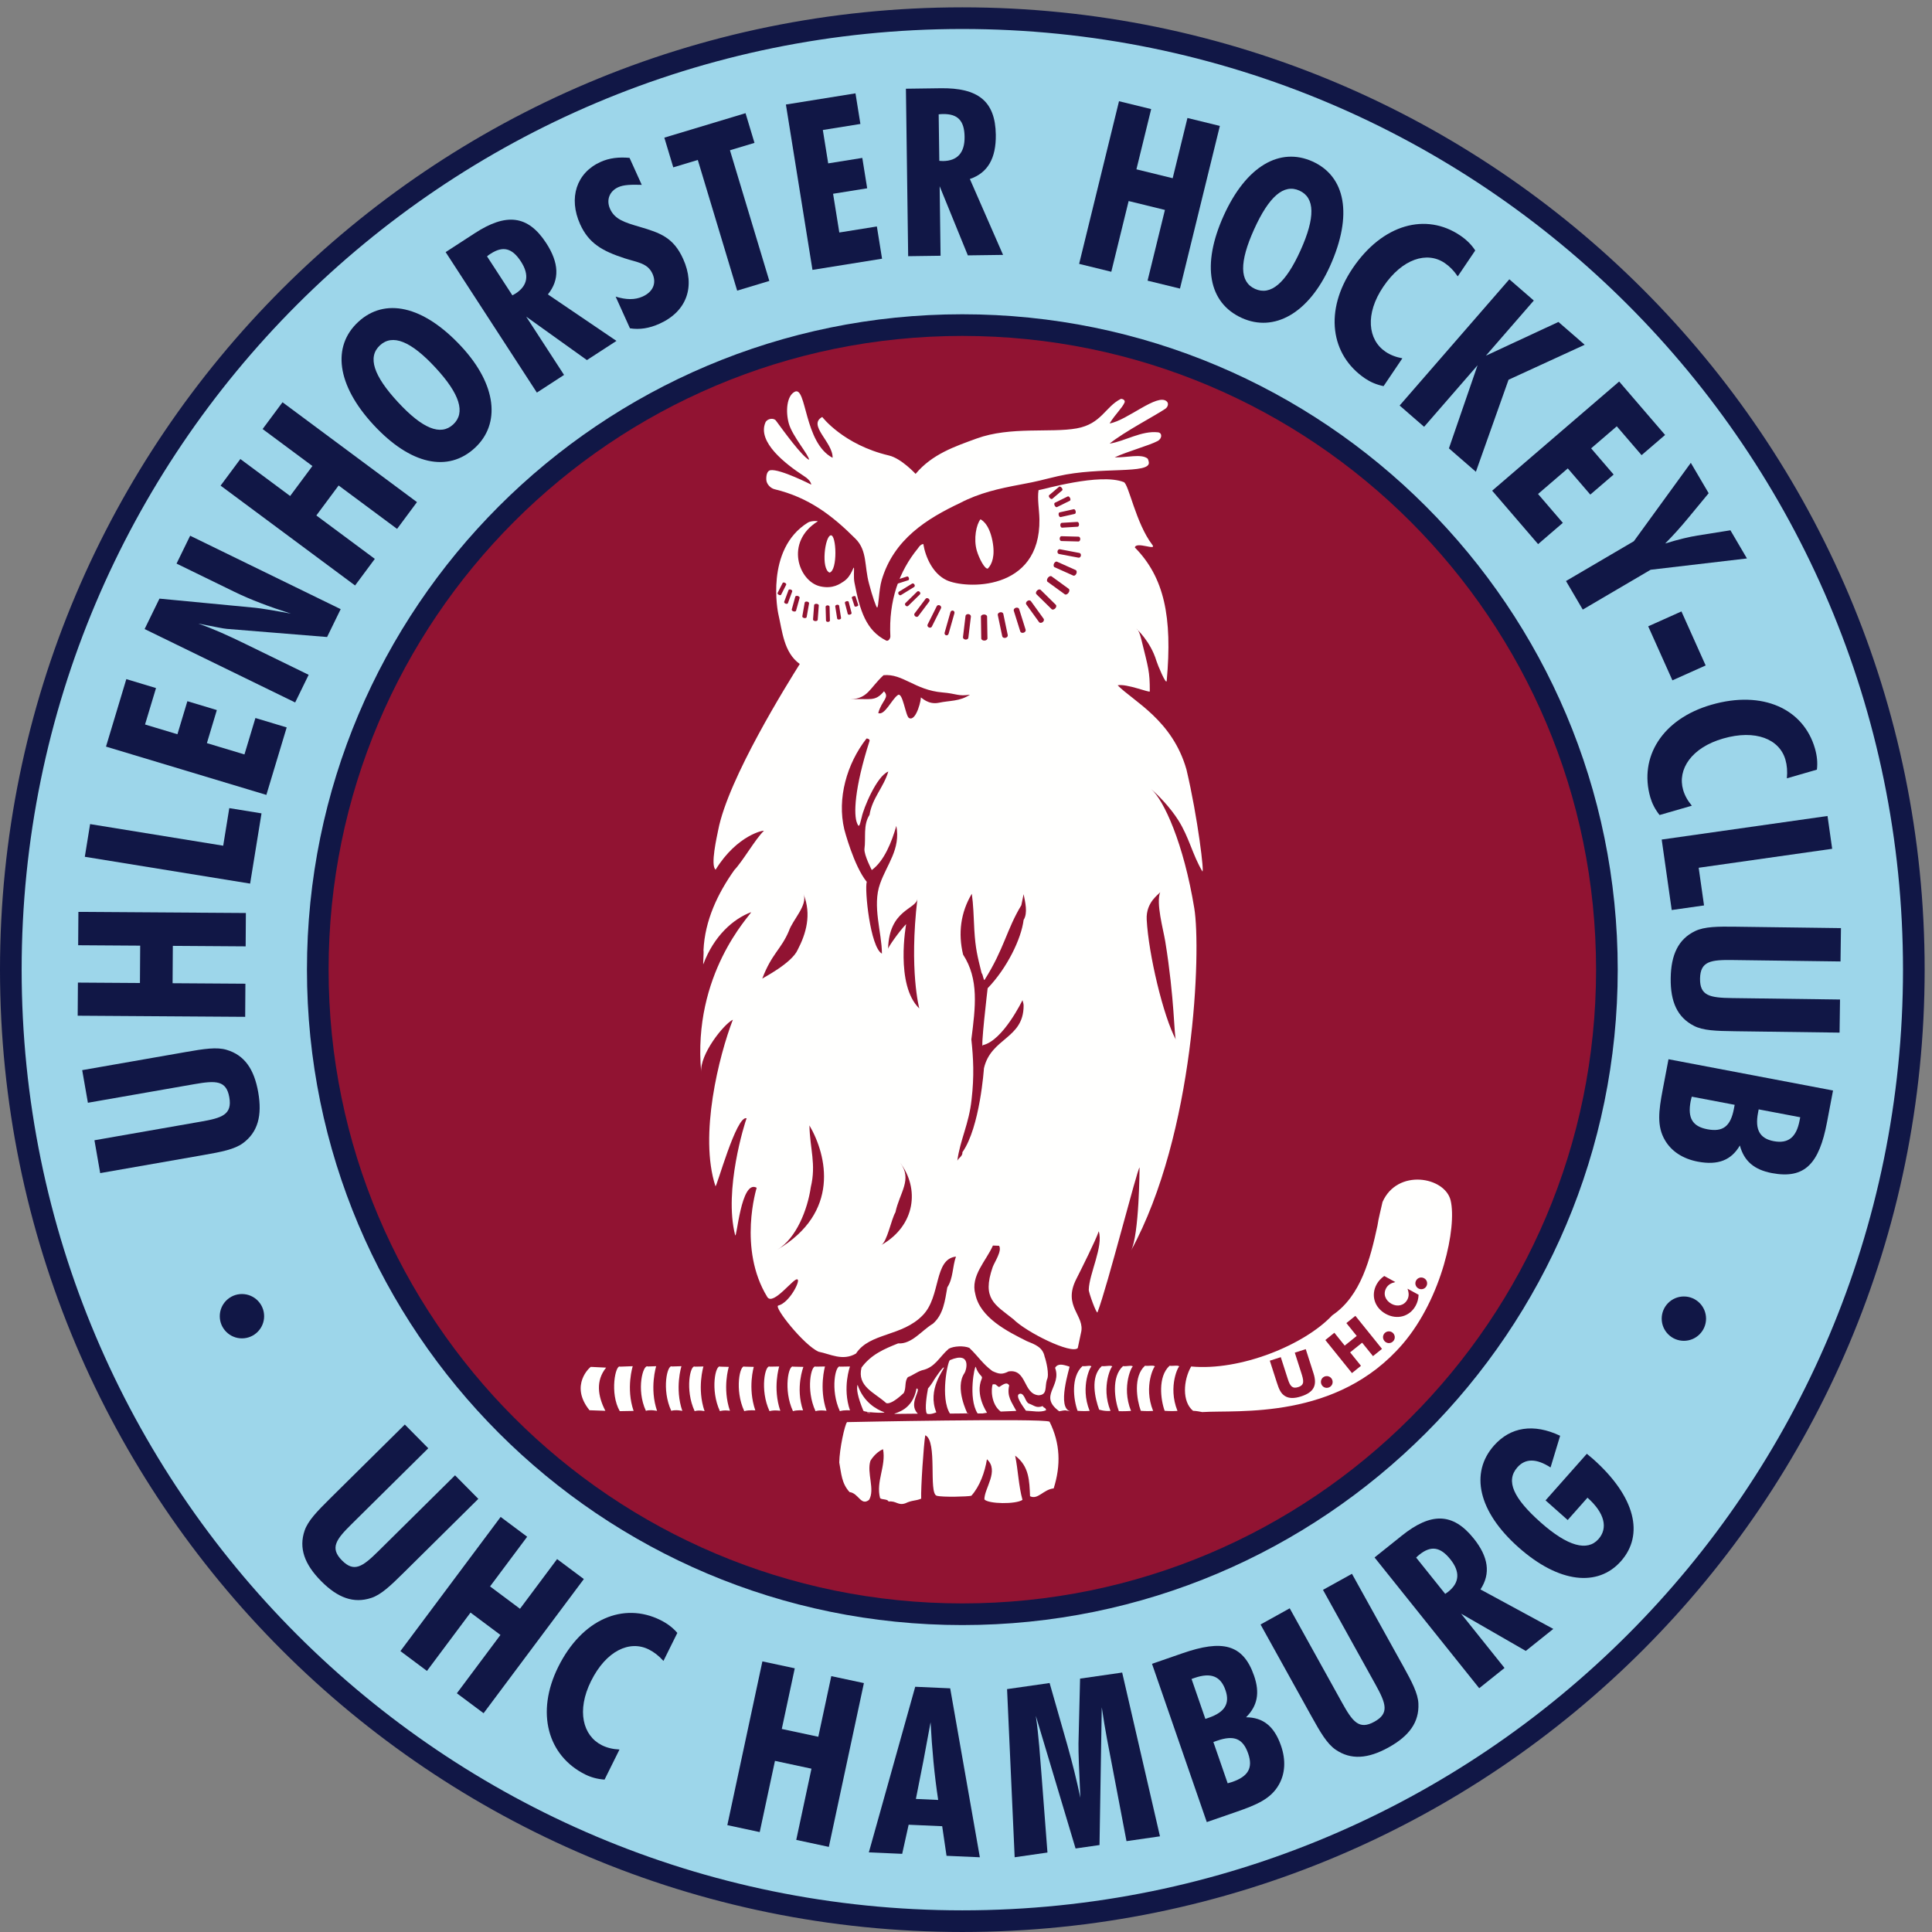 <?xml version="1.0" encoding="UTF-8" standalone="no"?>
<!DOCTYPE svg PUBLIC "-//W3C//DTD SVG 1.1//EN" "http://www.w3.org/Graphics/SVG/1.1/DTD/svg11.dtd">
<svg width="212px" height="212px" viewBox="0 0 212 212" version="1.1" xmlns="http://www.w3.org/2000/svg" xmlns:xlink="http://www.w3.org/1999/xlink">
    <rect x="0" y="0" width="212" height="212" fill="#808080" stroke="none"/>
    <g id="Hamburg" stroke="none" stroke-width="1" fill="none" fill-rule="evenodd">
        <g id="266-UHC-colour">
            <path d="M210.006,106.402 C210.006,164.065 163.262,210.811 105.598,210.811 C47.934,210.811 1.188,164.065 1.188,106.402 C1.188,48.739 47.934,1.993 105.598,1.993 C163.262,1.993 210.006,48.739 210.006,106.402" id="Fill-1" fill="#9DD6EA"></path>
            <path d="M210.006,106.402 C210.006,164.065 163.262,210.811 105.598,210.811 C47.934,210.811 1.188,164.065 1.188,106.402 C1.188,48.739 47.934,1.993 105.598,1.993 C163.262,1.993 210.006,48.739 210.006,106.402 Z" id="Stroke-2" stroke="#111746" stroke-width="2.376"></path>
            <path d="M176.327,106.402 C176.327,145.464 144.662,177.132 105.598,177.132 C66.536,177.132 34.87,145.464 34.87,106.402 C34.87,67.34 66.536,35.673 105.598,35.673 C144.662,35.673 176.327,67.34 176.327,106.402" id="Fill-4" fill="#911332"></path>
            <path d="M176.327,106.402 C176.327,145.464 144.662,177.132 105.598,177.132 C66.536,177.132 34.87,145.464 34.87,106.402 C34.87,67.34 66.536,35.673 105.598,35.673 C144.662,35.673 176.327,67.34 176.327,106.402 Z" id="Stroke-5" stroke="#111746" stroke-width="2.376"></path>
            <path d="M28.983,144.429 C28.983,145.77 27.893,146.86 26.549,146.86 C25.206,146.86 24.116,145.77 24.116,144.429 C24.116,143.083 25.206,141.995 26.549,141.995 C27.893,141.995 28.983,143.083 28.983,144.429" id="Fill-6" fill="#111746"></path>
            <path d="M187.207,144.696 C187.207,146.038 186.118,147.128 184.774,147.128 C183.43,147.128 182.34,146.038 182.34,144.696 C182.34,143.35 183.43,142.263 184.774,142.263 C186.118,142.263 187.207,143.35 187.207,144.696" id="Fill-7" fill="#111746"></path>
            <path d="M123.397,44.173 C123.124,44.792 122.415,45.405 121.758,46.462 C123.67,46.159 127,43.107 128.03,44.048 C128.28,44.276 128.14,44.675 127.875,44.854 C126.749,45.62 123.372,47.37 121.758,48.677 C123.421,48.425 125.264,47.234 127.068,47.44 C127.545,47.495 127.545,48.12 127.018,48.399 C126.102,48.884 123.719,49.534 122.315,50.184 C123.594,50.235 125.217,49.761 125.915,50.311 C126,50.379 126.061,50.714 126.061,50.714 C126.28,52.073 120.738,51.173 116.1,52.247 C114.139,52.701 114.148,52.765 111.919,53.18 C109.607,53.612 107.465,54.089 105.352,55.192 C101.731,56.907 98.081,59.146 96.748,63.651 C96.42,64.782 96.422,66.672 96.243,66.667 C96.161,66.664 95.714,65.411 95.362,64.053 C94.831,62.112 95.184,60.428 93.878,59.121 C91.311,56.554 88.748,54.589 84.997,53.684 C84.558,53.578 84.116,53.133 84.088,52.651 C84.062,52.192 84.163,51.656 84.543,51.596 C85.592,51.432 89.021,53.18 89.021,53.18 C88.971,52.802 88.567,52.449 88.165,52.202 C86.202,50.917 83.077,48.511 83.989,46.362 C84.17,45.934 84.89,45.81 85.147,46.159 C86.044,47.374 87.979,50.053 88.781,50.458 C88.781,49.954 86.937,47.851 86.555,46.462 C86.191,45.139 86.327,43.432 87.21,42.988 C88.519,42.329 88.214,48.6 91.362,50.235 C91.412,48.525 88.577,46.64 90.227,45.757 C90.227,45.757 92.541,48.806 97.55,49.983 C98.905,50.302 100.469,52 100.469,52 C102.281,49.831 104.771,48.994 107.161,48.122 C110.87,46.768 115.299,47.521 118.148,47.007 C120.872,46.515 121.278,44.627 122.994,43.77 C123.295,43.77 123.488,43.966 123.397,44.173" id="Fill-8" fill="#FFFFFE"></path>
            <path d="M108.902,59.348 C109.225,61.008 108.851,61.911 108.399,62.389 C108.07,62.491 107.44,61.286 107.186,60.428 C106.809,59.121 107.137,57.533 107.591,56.983 C107.591,57.008 108.499,57.305 108.902,59.348" id="Fill-9" fill="#FFFFFE"></path>
            <path d="M91.026,62.831 C90.059,62.423 90.53,58.819 91.161,58.743 C91.79,58.642 91.934,62.607 91.026,62.831" id="Fill-10" fill="#FFFFFE"></path>
            <path d="M129.409,149.964 C129.391,149.737 128.1,152.077 129.205,154.821 C128.458,154.872 127.852,154.809 127.799,154.809 C127.356,153.597 127.032,151.046 128.34,149.864 C128.75,149.915 129.324,149.763 129.409,149.964" id="Fill-11" fill="#FFFFFE"></path>
            <path d="M126.737,149.964 C126.721,149.737 125.427,152.077 126.532,154.821 C125.785,154.872 125.235,154.809 125.18,154.809 C124.738,153.597 124.33,151.046 125.639,149.864 C126.047,149.915 126.651,149.763 126.737,149.964" id="Fill-12" fill="#FFFFFE"></path>
            <path d="M124.311,149.964 C124.293,149.737 123.001,152.077 124.106,154.821 C123.358,154.872 122.825,154.85 122.772,154.85 C122.327,153.639 121.92,151.089 123.229,149.905 C123.639,149.958 124.225,149.763 124.311,149.964" id="Fill-13" fill="#FFFFFE"></path>
            <path d="M122.061,149.964 C122.045,149.737 120.752,152.077 121.857,154.821 C121.11,154.872 120.665,154.684 120.611,154.684 C120.168,153.473 119.592,151.089 120.902,149.905 C121.311,149.958 121.977,149.763 122.061,149.964" id="Fill-14" fill="#FFFFFE"></path>
            <path d="M119.772,149.964 C119.756,149.737 118.463,152.077 119.567,154.821 C118.821,154.872 118.295,154.809 118.242,154.809 C117.799,153.597 117.475,151.089 118.782,149.905 C119.192,149.958 119.687,149.763 119.772,149.964" id="Fill-15" fill="#FFFFFE"></path>
            <path d="M117.358,149.964 C117.434,149.964 115.872,154.595 117.502,154.872 C116.714,154.739 117.083,154.708 116.225,154.86 C113.909,153.145 116.532,152.153 115.777,150.091 C116.081,149.587 116.6,149.712 117.358,149.964" id="Fill-16" fill="#FFFFFE"></path>
            <path d="M93.27,149.946 C93.27,149.946 92.415,152.276 93.27,154.766 C93.307,154.766 92.655,154.694 92.159,154.847 C91.077,152.507 91.684,149.686 92.198,149.964 L93.27,149.946" id="Fill-17" fill="#FFFFFE"></path>
            <path d="M90.528,149.946 C90.528,149.946 89.838,152.315 90.694,154.809 C90.731,154.809 89.981,154.694 89.487,154.847 C88.403,152.507 89.012,149.686 89.525,149.964 L90.528,149.946" id="Fill-18" fill="#FFFFFE"></path>
            <path d="M88.159,149.989 C88.159,149.989 87.262,152.276 88.118,154.766 C88.155,154.766 87.506,154.694 87.012,154.847 C85.93,152.507 86.538,149.686 87.05,149.964 L88.159,149.989" id="Fill-19" fill="#FFFFFE"></path>
            <path d="M85.501,149.946 C85.501,149.946 84.769,152.315 85.624,154.809 C85.662,154.809 84.933,154.694 84.439,154.847 C83.356,152.507 83.963,149.686 84.477,149.964 L85.501,149.946" id="Fill-20" fill="#FFFFFE"></path>
            <path d="M82.715,149.989 C82.715,149.989 82.026,152.276 82.881,154.766 C82.919,154.766 82.162,154.694 81.668,154.847 C80.585,152.507 81.193,149.686 81.706,149.964 L82.715,149.989" id="Fill-21" fill="#FFFFFE"></path>
            <path d="M79.973,149.989 C79.973,149.989 79.243,152.315 80.098,154.809 C80.135,154.809 79.491,154.694 78.995,154.847 C77.913,152.507 78.52,149.686 79.034,149.964 L79.973,149.989" id="Fill-22" fill="#FFFFFE"></path>
            <path d="M77.189,149.946 C77.189,149.946 76.457,152.358 77.313,154.85 C77.351,154.85 76.718,154.694 76.224,154.847 C75.141,152.507 75.749,149.686 76.262,149.964 L77.189,149.946" id="Fill-23" fill="#FFFFFE"></path>
            <path d="M74.776,149.913 C74.776,149.913 74.016,152.329 74.872,154.821 C74.909,154.821 74.152,154.657 73.658,154.809 C72.575,152.47 73.228,149.671 73.741,149.946 L74.776,149.913" id="Fill-24" fill="#FFFFFE"></path>
            <path d="M72.004,149.913 C72.004,149.913 71.245,152.329 72.1,154.821 C72.137,154.821 71.368,154.657 70.873,154.809 C69.791,152.47 70.569,149.671 71.081,149.946 L72.004,149.913" id="Fill-25" fill="#FFFFFE"></path>
            <path d="M69.431,149.913 C69.431,149.913 68.67,152.329 69.526,154.821 C69.564,154.821 68.008,154.847 68.008,154.847 C66.885,152.897 67.534,149.686 68.047,149.964 L69.431,149.913" id="Fill-26" fill="#FFFFFE"></path>
            <path d="M105.84,150.661 C104.717,152.274 106.175,155.138 106.175,155.138 L106.303,155.087 C106.303,155.087 104.997,155.112 104.24,155.112 C103.155,153.421 103.984,149.354 104.24,149.247 C106.639,148.229 106.038,150.378 105.84,150.661" id="Fill-27" fill="#FFFFFE"></path>
            <path d="M107.734,151.276 C106.955,153.057 108.311,155.018 108.311,155.018 L107.79,155.104 C107.79,155.104 108.031,155.098 107.273,155.098 C106.188,153.409 106.976,149.727 107.065,149.989 C107.399,150.973 107.873,150.956 107.734,151.276" id="Fill-28" fill="#FFFFFE"></path>
            <path d="M102.743,154.975 C102.743,154.975 102.104,155.274 101.706,155.124 C101.427,154.62 101.731,152.905 101.833,152.354 C101.983,152.202 102.383,151.636 102.499,151.405 C102.536,151.331 103.532,149.848 103.576,150.069 C103.612,150.255 101.711,152.47 102.743,154.975" id="Fill-29" fill="#FFFFFE"></path>
            <path d="M66.51,150.071 C65.351,151.503 65.595,153.196 66.427,154.809 L64.686,154.747 C62.447,151.977 64.788,149.964 64.838,149.989 L66.51,150.071" id="Fill-30" fill="#FFFFFE"></path>
            <path d="M110.739,152.028 C110.462,153.233 111.015,153.862 111.52,154.821 L109.807,154.891 C108.729,154.085 108.736,152.354 108.935,151.899 C109.392,151.874 109.18,151.952 109.63,152.202 C110.032,151.952 110.485,151.573 110.739,152.028" id="Fill-31" fill="#FFFFFE"></path>
            <path d="M100.67,155.073 L100.721,155.124 L98.131,155.149 C98.282,154.997 100.141,154.77 100.572,152.354 C101.177,152.43 99.639,153.989 100.67,155.073" id="Fill-32" fill="#FFFFFE"></path>
            <path d="M112.903,154.013 C113.532,154.241 113.708,154.546 114.411,154.292 C114.612,154.595 114.712,154.391 114.79,154.747 C114.133,155.022 113.331,154.821 112.575,154.796 C112.271,154.341 111.243,153.03 111.944,152.93 C112.448,152.905 112.499,153.862 112.903,154.013" id="Fill-33" fill="#FFFFFE"></path>
            <path d="M115.167,156.003 C116.353,158.391 116.422,160.782 115.621,163.325 C114.51,163.425 113.884,164.612 113.027,164.18 C112.952,162.516 112.952,160.907 111.395,159.729 C111.715,161.288 111.766,163.02 112.198,164.585 C111.444,165.085 108.473,165.034 108.018,164.534 C107.996,163.325 109.679,161.388 108.297,160.126 C108.07,161.54 107.516,163.097 106.587,164.13 C106.235,164.231 103.416,164.307 102.786,164.13 C101.858,163.852 102.911,158.114 101.53,157.491 C101.352,158.542 101.03,163.339 101.083,164.45 C100.401,164.727 100.141,164.585 99.34,164.96 C98.532,165.237 98.356,164.661 97.499,164.763 C97.399,164.458 96.722,164.585 96.572,164.384 C96.092,162.569 97.248,160.884 96.898,159.024 C96.395,159.223 95.842,159.745 95.514,160.294 C95.086,161.606 96.041,163.45 95.362,164.585 C94.457,165.286 94.231,163.852 93.223,163.727 C92.345,162.77 92.319,161.69 92.092,160.479 C92.118,158.972 92.69,156.354 92.946,156.05 C92.946,156.05 114.436,155.598 115.167,156.003" id="Fill-34" fill="#FFFFFE"></path>
            <polyline id="Fill-35" fill="#FFFFFE" points="95.161 154.973 95.462 154.997 95.462 155.048 95.161 155.022 95.161 154.973"></polyline>
            <path d="M97.05,154.973 C97.05,155.098 94.786,154.973 94.736,154.796 C94.105,153.284 93.952,152.354 94.105,151.952 C94.736,153.862 96.193,154.671 97.05,154.973" id="Fill-36" fill="#FFFFFE"></path>
            <path d="M125.829,100.912 C126.026,104.686 127.643,111.513 129.035,114.093 C128.83,113.712 128.889,109.616 127.868,103.323 C127.645,101.954 126.829,99.105 127.312,97.884 C127.221,98.112 125.725,98.954 125.829,100.912 Z M106.913,102.024 C107.038,104.138 107.262,104.944 107.715,106.784 C107.868,106.905 107.93,107.69 108.045,107.509 C110.188,104.126 110.462,101.975 112.071,99.333 L112.322,98.122 C112.499,99.005 112.801,100.185 112.322,100.942 C112.071,103.003 110.512,106.227 108.375,108.442 C108.375,108.442 107.54,115.538 107.87,114.68 C110.083,114.157 112.198,109.749 112.198,109.749 C112.247,109.973 112.322,110.102 112.322,110.352 C112.322,114.005 108.75,113.854 107.969,117.223 C107.969,117.223 107.54,123.692 105.604,126.436 C105.655,126.86 105.201,127.036 105.049,127.366 C105.352,125.075 106.335,123.313 106.612,120.647 C106.911,118.081 106.809,116.118 106.587,114.055 C107.038,110.505 107.44,107.458 105.679,104.745 C105.124,102.43 105.403,100.139 106.637,98.072 C106.809,99.284 106.837,100.511 106.913,102.024 Z M100.874,110.657 C98.206,108.089 99.432,101.405 99.432,101.405 C98.624,102.239 97.455,103.941 97.45,104.114 C97.56,99.794 100.53,99.8 100.668,98.624 C99.742,106.475 100.874,110.657 100.874,110.657 Z M87.538,104.206 C86.881,105.714 83.665,107.329 83.642,107.388 C84.69,104.624 85.711,104.188 86.569,102.15 C86.972,100.94 88.659,99.324 88.17,98.103 C89.076,100.363 88.442,102.471 87.538,104.206 Z M95.413,81.312 C93.745,86.509 93.651,89.432 94.053,90.341 C94.307,91.016 94.382,90.274 94.558,89.67 C94.736,88.737 96.193,85.165 97.475,84.662 C96.95,86.422 95.714,87.557 95.413,89.417 C94.686,90.548 95.034,91.934 94.856,93.165 C94.811,93.845 95.661,95.471 95.661,95.471 C97.022,94.482 97.852,92.387 98.356,90.623 C98.836,93.19 97.324,94.829 96.572,96.968 C95.689,99.408 96.774,102.353 96.774,104.643 C95.487,103.937 94.856,97.598 95.109,96.765 C93.676,95.006 92.643,91.001 92.643,91.001 C91.84,87.606 92.921,83.804 95.085,81.035 C95.26,81.035 95.467,81.139 95.413,81.312 Z M103.416,75.982 C104.973,76.107 105.124,76.43 106.436,76.229 C105.301,76.985 104.196,76.858 103.038,77.111 C101.833,77.364 101.15,76.53 101.026,76.53 C101.15,76.53 100.572,79.2 99.763,78.796 C99.365,78.645 99.063,75.831 98.507,76.28 C97.852,76.733 97.077,78.55 96.37,78.247 C96.748,76.858 97.651,76.557 97.001,75.856 C95.992,77.061 95.487,76.607 93.347,76.733 C95.26,76.632 95.386,75.553 96.95,74.091 C99.063,73.887 100.393,75.729 103.416,75.982 Z M96.698,136.626 C97.352,136.253 97.801,133.778 98.256,133.028 C98.71,130.864 100.169,129.419 98.76,127.567 C100.916,130.399 100.483,134.479 96.698,136.626 Z M85.294,137.13 C87.37,135.905 88.619,132.725 88.971,130.261 C89.575,127.743 88.872,126.059 88.82,123.491 C90.756,126.811 92.2,133.057 85.294,137.13 Z M123.311,52.901 C123.863,53.118 124.625,57.404 126.445,59.784 C126.98,60.483 124.678,59.374 124.528,60.075 C127.75,63.348 128.661,67.694 128.024,74.702 C127.975,75.245 127.023,72.95 126.89,72.508 C126.252,70.384 124.703,68.994 124.703,68.994 C124.703,68.994 124.971,69.069 125.233,70.141 C126.02,73.356 126.169,73.626 126.169,75.867 C126.169,76.05 123.607,74.991 122.641,75.2 C124.375,76.961 128.653,79.014 130.194,84.448 C131.442,89.736 132.192,96.051 131.924,95.596 C130.834,93.741 130.492,91.909 129.313,90.03 C128.413,88.594 127.058,87.214 126.303,86.578 C127.708,87.762 129.889,92.563 131.053,99.68 C131.795,104.213 131.144,124.341 124.1,137.245 C125.012,135.573 125.045,128.106 125.045,128.106 C124.792,128.257 121.549,141.063 120.429,144.003 C120.336,144.245 119.424,141.759 119.473,141.505 C119.524,139.743 121.094,136.766 120.567,135.106 C120.262,136.059 118.584,139.399 118.102,140.352 C116.561,143.384 119.116,144.35 118.616,146.263 L118.264,147.927 C117.557,148.626 112.651,146.212 111.192,144.753 C109.18,143.145 107.717,142.54 108.927,139.042 C109.129,138.487 109.983,137.253 109.63,136.7 L108.954,136.675 C108.196,138.391 106.469,140.001 107.024,142.011 C107.553,144.604 110.56,146.106 112.674,147.163 C113.533,147.518 114.424,147.811 114.627,148.868 C114.778,149.268 115.179,150.848 114.877,151.401 C114.626,152.21 114.966,153.055 113.963,153.106 C112.249,152.954 112.694,150.19 110.68,150.487 C109.975,150.839 109.649,150.8 108.893,150.446 C107.809,149.643 107.364,148.856 106.362,147.901 C105.756,147.649 104.666,147.696 104.115,147.995 C103.056,148.903 102.624,150.059 101.165,150.364 C100.56,150.565 100.183,150.909 99.627,151.112 C99.229,151.589 99.467,152.305 99.17,152.856 C97.581,154.345 97.217,153.936 97.217,153.936 C95.911,152.774 94.03,152.128 94.534,150.067 C95.586,148.626 97.04,148.018 98.547,147.413 C100.055,147.514 101.114,146.005 102.37,145.251 C103.532,144.243 103.698,142.675 103.949,141.264 C104.604,140.259 104.495,139.042 104.898,137.886 C102.458,138.163 103.264,142.239 101.276,144.3 C98.988,146.692 95.438,146.212 93.929,148.526 C92.467,149.384 91.11,148.577 89.829,148.325 C88.214,147.624 84.858,143.389 85.399,143.259 C86.618,142.962 87.836,140.554 87.514,140.403 C87.21,140.048 84.835,143.37 84.19,142.313 C80.948,137.014 83.031,130.335 83.031,130.335 C81.295,129.352 80.835,136.182 80.665,135.52 C79.403,130.585 81.724,123.214 81.925,122.71 C80.791,122.331 78.606,130.46 78.506,130.157 C76.682,124.589 78.905,115.815 80.418,111.891 C79.409,112.391 76.764,115.704 76.944,117.665 C75.956,106.893 82.303,100.462 82.43,100.09 C80.418,100.841 78.325,102.737 77.178,105.796 C77.119,105.954 77.245,104.516 77.195,104.266 C77.346,100.992 78.762,98.034 80.578,95.471 C81.532,94.464 82.854,92.112 83.811,91.178 C83.937,91.052 80.917,91.555 78.526,95.429 C77.926,94.98 78.677,91.763 78.804,91.102 C79.897,85.395 86.504,74.872 87.76,72.86 C86.001,71.6 85.849,69.284 85.395,67.323 C85.395,67.323 83.903,60.283 88.655,57.341 C89.001,57.126 89.829,57.15 89.716,57.22 C86.098,59.487 87.629,63.782 89.982,64.336 C91.405,64.671 92.207,64.036 92.538,63.829 C93.502,63.225 93.664,61.953 93.711,62.372 C93.729,62.524 93.655,63.341 93.754,63.895 C94.36,67.039 95.034,69.182 97.248,70.294 C97.499,70.393 97.701,70.04 97.701,69.839 C97.499,65.915 98.66,62.692 100.721,60.176 C100.924,59.873 101.063,59.74 101.314,59.689 C101.567,61.202 102.381,62.942 103.845,63.651 C105.895,64.644 114.175,64.956 114.057,56.983 C114.042,55.965 113.809,54.739 113.961,53.786 C114.411,53.735 120.686,51.87 123.311,52.901 L123.311,52.901 Z" id="Fill-37" fill="#FFFFFE"></path>
            <path d="M159.178,131.718 C159.881,134.638 158.247,142.415 153.92,147.473 C146.7,155.876 135.848,154.694 131.924,154.948 C131.27,154.821 131.042,154.809 130.915,154.809 C129.706,153.825 129.825,151.481 130.708,149.946 C136.088,150.452 143.122,147.598 146.192,144.327 C149.342,142.214 150.371,138.087 151.151,134.487 C151.252,133.729 151.53,132.725 151.706,131.893 C153.339,128.196 158.551,129.124 159.178,131.718" id="Fill-38" fill="#FFFFFE"></path>
            <path d="M99.654,66.484 C99.582,66.553 99.457,66.542 99.373,66.456 C99.291,66.37 99.282,66.246 99.352,66.177 L100.639,64.917 C100.709,64.846 100.834,64.86 100.918,64.944 C101.002,65.03 101.012,65.155 100.942,65.225 L99.654,66.484" id="Fill-39" fill="#911332"></path>
            <path d="M98.862,65.3 C98.782,65.35 98.666,65.307 98.604,65.206 C98.541,65.103 98.555,64.983 98.635,64.932 L100.084,64.041 C100.163,63.991 100.278,64.034 100.34,64.135 C100.403,64.237 100.389,64.358 100.311,64.408 L98.862,65.3" id="Fill-40" fill="#911332"></path>
            <path d="M98.377,64.081 C98.307,64.104 98.219,64.03 98.182,63.917 C98.147,63.802 98.174,63.694 98.247,63.669 L99.54,63.257 C99.608,63.233 99.696,63.306 99.734,63.421 C99.769,63.534 99.741,63.644 99.67,63.668 L98.377,64.081" id="Fill-41" fill="#911332"></path>
            <path d="M94.178,66.386 C94.196,66.437 94.116,66.509 94.004,66.545 C93.889,66.583 93.786,66.569 93.768,66.518 L93.465,65.585 C93.449,65.536 93.528,65.463 93.641,65.426 C93.754,65.389 93.861,65.402 93.877,65.452 L94.178,66.386" id="Fill-42" fill="#911332"></path>
            <path d="M92.29,67.811 C92.301,67.884 92.214,67.96 92.098,67.977 C91.979,67.997 91.876,67.951 91.864,67.878 L91.652,66.53 C91.641,66.458 91.727,66.382 91.844,66.362 C91.961,66.344 92.067,66.389 92.079,66.464 L92.29,67.811" id="Fill-43" fill="#911332"></path>
            <path d="M93.445,67.266 C93.461,67.333 93.381,67.411 93.268,67.44 C93.153,67.47 93.044,67.44 93.027,67.374 L92.71,66.151 C92.692,66.085 92.772,66.005 92.887,65.974 C93.002,65.944 93.11,65.976 93.128,66.043 L93.445,67.266" id="Fill-44" fill="#911332"></path>
            <path d="M91.069,68.086 C91.069,68.169 90.975,68.238 90.856,68.241 C90.737,68.245 90.638,68.18 90.637,68.096 L90.596,66.584 C90.593,66.501 90.689,66.431 90.809,66.427 C90.927,66.425 91.026,66.49 91.03,66.573 L91.069,68.086" id="Fill-45" fill="#911332"></path>
            <path d="M88.516,67.714 C88.501,67.794 88.381,67.843 88.251,67.819 C88.12,67.797 88.024,67.712 88.038,67.629 L88.301,66.122 C88.314,66.04 88.434,65.992 88.567,66.013 C88.698,66.036 88.794,66.122 88.78,66.206 L88.516,67.714" id="Fill-46" fill="#911332"></path>
            <path d="M89.729,68.014 C89.719,68.1 89.6,68.163 89.46,68.152 C89.319,68.141 89.21,68.063 89.215,67.977 L89.335,66.393 C89.34,66.308 89.461,66.247 89.604,66.255 C89.743,66.266 89.854,66.346 89.847,66.433 L89.729,68.014" id="Fill-47" fill="#911332"></path>
            <path d="M87.352,67.016 C87.329,67.093 87.206,67.125 87.077,67.09 C86.946,67.053 86.856,66.962 86.878,66.884 L87.268,65.47 C87.29,65.393 87.415,65.362 87.545,65.397 C87.674,65.432 87.764,65.524 87.744,65.602 L87.352,67.016" id="Fill-48" fill="#911332"></path>
            <path d="M86.457,66.189 C86.429,66.259 86.317,66.282 86.207,66.241 C86.096,66.2 86.024,66.11 86.049,66.038 L86.526,64.749 C86.551,64.678 86.665,64.655 86.778,64.696 C86.887,64.736 86.959,64.827 86.931,64.899 L86.457,66.189" id="Fill-49" fill="#911332"></path>
            <path d="M85.711,65.26 C85.678,65.319 85.567,65.325 85.463,65.27 C85.356,65.216 85.294,65.124 85.325,65.063 L85.885,63.963 C85.915,63.903 86.029,63.899 86.135,63.953 C86.239,64.007 86.301,64.098 86.27,64.16 L85.711,65.26" id="Fill-50" fill="#911332"></path>
            <path d="M100.754,67.62 C100.687,67.708 100.542,67.714 100.432,67.632 C100.323,67.548 100.288,67.409 100.354,67.319 L101.571,65.702 C101.637,65.613 101.782,65.608 101.893,65.69 C102.002,65.772 102.038,65.913 101.969,66.003 L100.754,67.62" id="Fill-51" fill="#911332"></path>
            <path d="M102.251,68.762 C102.196,68.872 102.046,68.911 101.918,68.846 C101.79,68.782 101.731,68.639 101.788,68.529 L102.793,66.514 C102.85,66.404 102.999,66.366 103.127,66.429 C103.254,66.493 103.313,66.637 103.258,66.747 L102.251,68.762" id="Fill-52" fill="#911332"></path>
            <path d="M104.089,69.546 C104.053,69.669 103.927,69.743 103.808,69.709 C103.688,69.676 103.622,69.546 103.655,69.422 L104.296,67.166 C104.333,67.043 104.458,66.969 104.577,67.003 C104.696,67.036 104.765,67.167 104.73,67.29 L104.089,69.546" id="Fill-53" fill="#911332"></path>
            <path d="M106.258,69.984 C106.243,70.112 106.097,70.2 105.936,70.18 C105.772,70.162 105.653,70.042 105.668,69.914 L105.948,67.584 C105.963,67.457 106.108,67.369 106.27,67.387 C106.432,67.407 106.553,67.528 106.538,67.655 L106.258,69.984" id="Fill-54" fill="#911332"></path>
            <path d="M108.354,70.048 C108.354,70.18 108.204,70.29 108.017,70.293 C107.831,70.296 107.677,70.189 107.673,70.058 L107.637,67.671 C107.634,67.539 107.785,67.43 107.975,67.427 C108.157,67.423 108.317,67.53 108.315,67.66 L108.354,70.048" id="Fill-55" fill="#911332"></path>
            <path d="M110.583,69.694 C110.609,69.823 110.495,69.957 110.33,69.991 C110.161,70.028 110.002,69.95 109.977,69.821 L109.487,67.483 C109.461,67.354 109.574,67.223 109.743,67.186 C109.908,67.153 110.067,67.227 110.094,67.356 L110.583,69.694" id="Fill-56" fill="#911332"></path>
            <path d="M112.545,69.106 C112.584,69.232 112.482,69.377 112.322,69.427 C112.157,69.479 111.995,69.417 111.956,69.292 L111.241,67.012 C111.202,66.887 111.298,66.745 111.463,66.692 C111.624,66.642 111.79,66.703 111.829,66.827 L112.545,69.106" id="Fill-57" fill="#911332"></path>
            <path d="M114.518,67.897 C114.595,68.005 114.542,68.175 114.408,68.274 C114.263,68.376 114.088,68.37 114.014,68.261 L112.616,66.323 C112.54,66.218 112.59,66.052 112.731,65.948 C112.87,65.848 113.045,65.854 113.121,65.96 L114.518,67.897" id="Fill-58" fill="#911332"></path>
            <path d="M117.274,64.612 C117.38,64.688 117.364,64.886 117.247,65.049 C117.123,65.22 116.94,65.291 116.84,65.212 L114.953,63.845 C114.849,63.768 114.864,63.575 114.983,63.407 C115.104,63.241 115.288,63.168 115.39,63.243 L117.274,64.612" id="Fill-59" fill="#911332"></path>
            <path d="M115.854,66.363 C115.948,66.455 115.915,66.636 115.789,66.763 C115.657,66.899 115.479,66.93 115.391,66.838 L113.727,65.206 C113.636,65.116 113.667,64.938 113.794,64.805 C113.923,64.674 114.104,64.639 114.194,64.73 L115.854,66.363" id="Fill-60" fill="#911332"></path>
            <path d="M118.038,62.554 C118.151,62.605 118.182,62.785 118.108,62.948 C118.032,63.12 117.877,63.213 117.768,63.159 L115.723,62.243 C115.61,62.191 115.579,62.016 115.655,61.846 C115.729,61.68 115.884,61.585 115.995,61.637 L118.038,62.554" id="Fill-61" fill="#911332"></path>
            <path d="M118.444,60.677 C118.561,60.698 118.634,60.836 118.608,60.975 C118.58,61.122 118.461,61.22 118.342,61.194 L116.204,60.79 C116.086,60.766 116.012,60.632 116.041,60.487 C116.068,60.345 116.186,60.245 116.302,60.268 L118.444,60.677" id="Fill-62" fill="#911332"></path>
            <path d="M118.215,57.27 C118.311,57.264 118.394,57.382 118.401,57.524 C118.409,57.674 118.34,57.796 118.246,57.798 L116.537,57.901 C116.444,57.905 116.36,57.792 116.351,57.643 C116.344,57.501 116.413,57.376 116.506,57.372 L118.215,57.27" id="Fill-63" fill="#911332"></path>
            <path d="M117.819,55.876 C117.905,55.855 118.002,55.959 118.033,56.098 C118.065,56.243 118.02,56.376 117.935,56.391 L116.383,56.74 C116.297,56.759 116.204,56.659 116.17,56.514 C116.139,56.374 116.182,56.241 116.266,56.223 L117.819,55.876" id="Fill-64" fill="#911332"></path>
            <path d="M117.161,54.475 C117.239,54.436 117.355,54.514 117.417,54.643 C117.485,54.776 117.471,54.915 117.393,54.948 L115.987,55.643 C115.91,55.682 115.793,55.606 115.729,55.474 C115.665,55.345 115.674,55.206 115.751,55.169 L117.161,54.475" id="Fill-65" fill="#911332"></path>
            <path d="M116.214,53.409 C116.274,53.356 116.403,53.407 116.494,53.517 C116.59,53.63 116.619,53.762 116.555,53.811 L115.463,54.741 C115.404,54.792 115.28,54.744 115.182,54.632 C115.088,54.52 115.059,54.387 115.121,54.339 L116.214,53.409" id="Fill-66" fill="#911332"></path>
            <path d="M118.356,58.889 C118.461,58.891 118.541,59.014 118.537,59.157 C118.532,59.307 118.444,59.423 118.342,59.417 L116.459,59.368 C116.358,59.365 116.279,59.245 116.282,59.096 C116.287,58.952 116.375,58.835 116.475,58.839 L118.356,58.889" id="Fill-67" fill="#911332"></path>
            <path d="M140.542,148.923 L141.137,150.776 C141.155,150.833 141.212,151.013 141.315,151.329 C141.567,152.116 141.819,152.411 142.446,152.21 C143.183,151.973 143.067,151.505 142.762,150.555 C142.735,150.47 142.704,150.376 142.674,150.284 L142.079,148.429 L143.282,148.044 L143.887,149.929 C143.915,150.014 143.995,150.263 144.127,150.679 C144.558,152.016 144.178,152.774 142.772,153.227 C142.022,153.468 141.446,153.462 141.012,153.196 C140.529,152.907 140.331,152.397 140.108,151.702 C140.055,151.542 140.002,151.374 139.944,151.194 L139.338,149.309 L140.542,148.923" id="Fill-68" fill="#911332"></path>
            <path d="M145.388,151.032 C145.729,150.923 146.09,151.108 146.2,151.448 C146.311,151.796 146.124,152.149 145.782,152.259 C145.442,152.368 145.087,152.182 144.978,151.841 C144.871,151.507 145.042,151.143 145.388,151.032" id="Fill-69" fill="#911332"></path>
            <path d="M153.11,140.68 C152.616,140.798 152.3,140.995 152.103,141.354 C151.75,142.001 152.008,142.698 152.699,143.075 C153.327,143.419 154.067,143.274 154.423,142.622 C154.62,142.263 154.616,141.889 154.447,141.411 L155.665,142.077 C155.642,142.524 155.543,142.909 155.343,143.274 C154.684,144.479 153.301,144.85 152.067,144.177 C150.833,143.503 150.399,142.138 151.058,140.932 C151.258,140.565 151.528,140.276 151.893,140.016 L153.11,140.68" id="Fill-70" fill="#911332"></path>
            <path d="M155.389,140.516 C155.561,140.202 155.95,140.089 156.263,140.261 C156.583,140.434 156.692,140.821 156.52,141.136 C156.348,141.45 155.962,141.557 155.649,141.386 C155.34,141.218 155.213,140.837 155.389,140.516" id="Fill-71" fill="#911332"></path>
            <polyline id="Fill-72" fill="#911332" points="145.431 147.042 146.42 146.245 147.555 147.655 148.874 146.593 147.739 145.184 148.727 144.388 151.647 148.013 150.659 148.809 149.469 147.335 148.151 148.395 149.34 149.872 148.351 150.669 145.431 147.042"></polyline>
            <path d="M151.999,146.233 C152.278,146.009 152.68,146.052 152.905,146.331 C153.133,146.616 153.086,147.013 152.807,147.237 C152.528,147.462 152.13,147.415 151.906,147.136 C151.685,146.862 151.714,146.462 151.999,146.233" id="Fill-73" fill="#911332"></path>
            <path d="M19.86,115.532 C20.037,115.5 20.215,115.469 20.392,115.438 C22.347,115.096 23.8,114.867 24.879,115.203 C26.812,115.779 27.887,117.294 28.335,119.857 C28.785,122.422 28.29,124.236 26.668,125.434 C25.742,126.119 24.299,126.398 22.37,126.735 C22.192,126.766 22.014,126.8 21.836,126.829 L10.994,128.726 L10.364,125.122 L22.018,123.082 C24.354,122.675 25.495,122.317 25.163,120.413 C24.838,118.559 23.736,118.542 21.299,118.97 L9.645,121.007 L9.019,117.428 L19.86,115.532" id="Fill-74" fill="#111746"></path>
            <polyline id="Fill-75" fill="#111746" points="8.525 111.455 8.55 107.821 15.356 107.866 15.383 103.767 8.577 103.722 8.603 100.062 26.98 100.185 26.956 103.845 18.965 103.791 18.938 107.89 26.928 107.943 26.904 111.578 8.525 111.455"></polyline>
            <polyline id="Fill-76" fill="#111746" points="9.307 94.016 9.887 90.429 24.492 92.8 25.16 88.676 28.696 89.251 27.446 96.959 9.307 94.016"></polyline>
            <polyline id="Fill-77" fill="#111746" points="11.632 81.926 13.861 74.52 17.12 75.503 15.915 79.5 19.469 80.57 20.562 76.943 23.794 77.916 22.703 81.544 26.824 82.785 28.028 78.787 31.459 79.821 29.229 87.225 11.632 81.926"></polyline>
            <path d="M15.869,69.026 L17.498,65.688 L28.021,66.693 C28.621,66.756 29.926,66.962 31.923,67.333 C29.565,66.585 27.505,65.81 25.72,64.939 L19.372,61.844 L20.865,58.786 L37.383,66.842 L35.892,69.9 L24.884,69.006 C24.55,68.986 23.511,68.765 21.755,68.425 C23.352,68.975 25.065,69.753 26.918,70.657 L33.869,74.047 L32.389,77.082 L15.869,69.026" id="Fill-78" fill="#111746"></path>
            <polyline id="Fill-79" fill="#111746" points="24.206 53.288 26.374 50.369 31.837 54.427 34.281 51.136 28.817 47.079 31 44.14 45.754 55.097 43.572 58.036 37.157 53.273 34.713 56.563 41.129 61.326 38.962 64.245 24.206 53.288"></polyline>
            <path d="M47.78,40.337 C45.083,37.424 43.07,36.617 41.689,37.897 C40.31,39.175 40.979,41.224 43.677,44.136 C46.355,47.031 48.35,47.855 49.729,46.576 C51.109,45.297 50.459,43.229 47.78,40.337 Z M52.111,49.147 C49.161,51.879 45.037,50.993 40.991,46.625 C36.909,42.218 36.433,37.986 39.308,35.325 C42.2,32.644 46.419,33.48 50.64,38.038 C54.511,42.218 54.948,46.521 52.111,49.147 L52.111,49.147 Z" id="Fill-80" fill="#111746"></path>
            <path d="M56.583,32.205 C57.9,31.349 58.116,30.165 57.16,28.694 C56.207,27.224 55.201,26.955 53.839,27.84 C53.71,27.924 53.58,28.008 53.442,28.129 L56.223,32.408 C56.33,32.338 56.475,32.274 56.583,32.205 Z M48.901,27.665 L52.1,25.589 C55.517,23.37 57.916,23.563 59.937,26.676 C61.342,28.839 61.434,30.683 60.12,32.305 L67.644,37.408 L64.402,39.512 L57.739,34.743 L61.893,41.141 L58.911,43.079 L48.901,27.665 L48.901,27.665 Z" id="Fill-81" fill="#111746"></path>
            <path d="M67.555,32.548 C68.706,32.906 69.674,32.922 70.52,32.539 C71.672,32.019 72.056,31.054 71.601,30.044 C71.07,28.869 69.965,28.802 68.576,28.354 C66.091,27.553 64.604,26.698 63.659,24.607 C62.355,21.719 63.261,18.962 65.891,17.774 C66.855,17.338 67.874,17.217 69.081,17.323 L70.419,20.283 C69.243,20.247 68.435,20.275 67.846,20.539 C66.883,20.973 66.498,21.939 66.945,22.927 C67.463,24.077 68.547,24.408 70.178,24.887 C72.459,25.556 73.903,26.063 74.963,28.412 C76.321,31.419 75.382,34.163 72.374,35.52 C71.248,36.029 70.191,36.195 69.126,36.025 L67.555,32.548" id="Fill-82" fill="#111746"></path>
            <polyline id="Fill-83" fill="#111746" points="76.57 17.552 73.879 18.364 72.898 15.104 81.808 12.42 82.79 15.678 80.099 16.488 84.419 30.827 80.89 31.891 76.57 17.552"></polyline>
            <polyline id="Fill-84" fill="#111746" points="86.238 11.47 93.873 10.243 94.413 13.602 90.29 14.264 90.879 17.928 94.621 17.328 95.156 20.661 91.415 21.262 92.098 25.512 96.22 24.851 96.788 28.388 89.153 29.614 86.238 11.47"></polyline>
            <path d="M103.483,17.673 C105.056,17.651 105.868,16.761 105.845,15.009 C105.82,13.257 105.114,12.493 103.49,12.515 C103.336,12.518 103.182,12.519 103.002,12.548 L103.071,17.65 C103.199,17.649 103.354,17.673 103.483,17.673 Z M99.407,9.735 L103.222,9.683 C107.292,9.628 109.22,11.071 109.271,14.783 C109.305,17.36 108.398,18.971 106.424,19.642 L110.067,27.97 L106.202,28.022 L103.109,20.435 L103.21,28.063 L99.654,28.112 L99.407,9.735 L99.407,9.735 Z" id="Fill-85" fill="#111746"></path>
            <polyline id="Fill-86" fill="#111746" points="122.79 11.107 126.319 11.971 124.7 18.58 128.68 19.556 130.299 12.947 133.856 13.818 129.479 31.667 125.924 30.797 127.828 23.036 123.846 22.06 121.944 29.821 118.414 28.955 122.79 11.107"></polyline>
            <path d="M142.707,27.477 C144.34,23.86 144.3,21.692 142.586,20.916 C140.872,20.143 139.243,21.556 137.609,25.175 C135.987,28.769 136.002,30.927 137.717,31.701 C139.433,32.474 141.084,31.071 142.707,27.477 Z M136.275,34.895 C132.61,33.241 131.824,29.096 134.274,23.669 C136.745,18.195 140.457,16.11 144.028,17.721 C147.623,19.344 148.493,23.556 145.936,29.217 C143.592,34.409 139.798,36.486 136.275,34.895 L136.275,34.895 Z" id="Fill-87" fill="#111746"></path>
            <path d="M149.803,41.536 C145.979,38.954 145.295,34.074 148.426,29.439 C151.717,24.569 156.487,23.313 160.224,25.837 C160.907,26.299 161.454,26.825 161.879,27.485 L159.959,30.327 C159.522,29.687 159.059,29.22 158.526,28.859 C156.583,27.546 153.867,28.386 151.789,31.461 C149.768,34.451 150.094,37.285 152.038,38.598 C152.572,38.959 153.192,39.192 153.883,39.318 L151.821,42.371 C151.028,42.209 150.358,41.912 149.803,41.536" id="Fill-88" fill="#111746"></path>
            <polyline id="Fill-89" fill="#111746" points="165.621 30.647 168.305 32.979 163.047 39.03 171.009 35.328 173.889 37.831 165.535 41.669 161.95 51.769 158.992 49.199 162.135 40.081 156.268 46.833 153.583 44.498 165.621 30.647"></polyline>
            <polyline id="Fill-90" fill="#111746" points="177.672 41.865 182.712 47.727 180.132 49.945 177.411 46.779 174.596 49.198 177.066 52.073 174.505 54.272 172.035 51.399 168.771 54.205 171.492 57.373 168.777 59.707 163.736 53.844 177.672 41.865"></polyline>
            <path d="M179.286,59.387 L185.535,50.786 L187.493,54.121 L185.239,56.849 C184.383,57.888 183.566,58.785 182.723,59.639 C184.239,59.168 185.399,58.906 186.245,58.768 L189.88,58.189 L191.694,61.279 L181.125,62.52 L173.678,66.891 L171.838,63.756 L179.286,59.387" id="Fill-91" fill="#111746"></path>
            <polyline id="Fill-92" fill="#111746" points="184.506 67.093 187.163 73.021 183.516 74.655 180.86 68.727 184.506 67.093"></polyline>
            <path d="M181.092,87.499 C179.815,83.066 182.418,78.882 187.792,77.333 C193.439,75.703 197.905,77.795 199.156,82.129 C199.383,82.922 199.465,83.676 199.369,84.455 L196.075,85.406 C196.147,84.634 196.093,83.979 195.915,83.359 C195.264,81.107 192.641,80.011 189.076,81.04 C185.608,82.039 184.042,84.421 184.691,86.675 C184.87,87.295 185.197,87.873 185.648,88.411 L182.106,89.434 C181.602,88.8 181.278,88.142 181.092,87.499" id="Fill-93" fill="#111746"></path>
            <polyline id="Fill-94" fill="#111746" points="200.536 89.54 201.046 93.139 186.398 95.22 186.985 99.353 183.439 99.858 182.34 92.125 200.536 89.54"></polyline>
            <path d="M190.852,113.165 C190.672,113.163 190.493,113.16 190.313,113.157 C188.328,113.131 186.86,113.087 185.862,112.557 C184.068,111.632 183.292,109.946 183.327,107.342 C183.36,104.738 184.182,103.05 185.999,102.171 C187.036,101.669 188.504,101.663 190.463,101.688 C190.645,101.691 190.825,101.694 191.004,101.696 L202.01,101.842 L201.961,105.501 L190.131,105.345 C187.76,105.314 186.574,105.453 186.547,107.385 C186.522,109.266 187.602,109.488 190.077,109.52 L201.907,109.677 L201.858,113.311 L190.852,113.165" id="Fill-95" fill="#111746"></path>
            <path d="M192.909,122.112 C192.561,123.936 193.083,124.927 194.626,125.22 C196.222,125.522 197.12,124.801 197.471,122.952 C197.491,122.852 197.514,122.725 197.54,122.597 L192.981,121.732 C192.956,121.859 192.933,121.986 192.909,122.112 Z M185.516,120.839 C185.165,122.686 185.724,123.606 187.344,123.914 C189.067,124.243 189.899,123.587 190.265,121.662 C190.295,121.511 190.319,121.384 190.346,121.232 L185.638,120.338 C185.604,120.514 185.549,120.661 185.516,120.839 Z M201.14,119.662 L200.476,123.157 C199.625,127.639 198.079,129.417 194.432,128.725 C192.483,128.354 191.377,127.409 190.917,125.695 C189.981,127.303 188.53,127.891 186.303,127.469 C184.63,127.15 183.4,126.313 182.707,125.132 C181.792,123.595 182.007,121.904 182.45,119.574 L183.086,116.231 L201.14,119.662 L201.14,119.662 Z" id="Fill-96" fill="#111746"></path>
            <polyline id="Fill-97" fill="#111746" points="83.658 182.305 87.21 183.065 85.786 189.72 89.794 190.577 91.218 183.924 94.797 184.687 90.95 202.661 87.373 201.893 89.044 194.08 85.037 193.222 83.365 201.036 79.811 200.274 83.658 182.305"></polyline>
            <path d="M102.948,197.509 C102.527,194.755 102.269,191.907 102.113,188.984 C101.631,191.671 101.094,194.484 100.502,197.399 L102.948,197.509 Z M100.428,185.091 L104.265,185.262 L107.52,203.8 L103.864,203.639 L103.387,200.391 L99.706,200.229 L98.997,203.423 L95.339,203.262 L100.428,185.091 L100.428,185.091 Z" id="Fill-98" fill="#111746"></path>
            <path d="M110.506,185.348 L115.174,184.679 L117.118,191.481 C117.653,193.384 118.135,195.294 118.548,197.265 C118.405,194.264 118.331,192.298 118.343,191.305 L118.517,184.196 L123.137,183.53 L127.284,201.502 L123.611,202.03 L122.013,193.641 C121.694,191.968 121.265,189.893 120.898,187.343 L120.651,202.458 L118.023,202.835 L113.663,188.28 C113.993,190.575 114.124,192.745 114.29,194.805 L114.938,203.28 L111.34,203.798 L110.506,185.348" id="Fill-99" fill="#111746"></path>
            <path d="M135.206,195.538 C136.986,194.924 137.504,193.98 136.963,192.421 C136.391,190.764 135.409,190.368 133.556,191.009 C133.411,191.059 133.29,191.101 133.145,191.153 L134.713,195.683 C134.88,195.624 135.038,195.598 135.206,195.538 Z M132.633,188.491 C134.387,187.886 134.987,186.942 134.471,185.457 C133.941,183.921 132.868,183.503 131.09,184.116 C130.993,184.151 130.872,184.192 130.75,184.235 L132.266,188.618 C132.389,188.577 132.511,188.534 132.633,188.491 Z M126.411,182.573 L129.771,181.409 C134.082,179.917 136.396,180.372 137.61,183.879 C138.258,185.755 137.989,187.186 136.731,188.438 C138.59,188.45 139.825,189.413 140.565,191.555 C141.122,193.163 141.01,194.649 140.329,195.839 C139.451,197.397 137.877,198.052 135.637,198.827 L132.421,199.94 L126.411,182.573 L126.411,182.573 Z" id="Fill-100" fill="#111746"></path>
            <path d="M153.69,182.319 C153.78,182.476 153.864,182.634 153.954,182.791 C154.915,184.528 155.604,185.823 155.643,186.954 C155.729,188.97 154.651,190.481 152.374,191.743 C150.098,193.005 148.222,193.133 146.557,191.991 C145.608,191.341 144.874,190.068 143.922,188.355 C143.834,188.197 143.747,188.04 143.659,187.882 L138.321,178.257 L141.522,176.481 L147.26,186.829 C148.412,188.902 149.12,189.864 150.811,188.925 C152.458,188.014 152.114,186.968 150.913,184.804 L145.172,174.456 L148.352,172.695 L153.69,182.319" id="Fill-101" fill="#111746"></path>
            <path d="M158.92,174.66 C160.151,173.677 160.247,172.477 159.151,171.108 C158.057,169.741 157.03,169.571 155.76,170.587 C155.641,170.684 155.52,170.78 155.395,170.915 L158.584,174.897 C158.686,174.816 158.825,174.74 158.92,174.66 Z M150.831,170.902 L153.809,168.518 C156.987,165.973 159.395,165.93 161.715,168.825 C163.327,170.839 163.598,172.665 162.454,174.409 L170.446,178.743 L167.426,181.157 L160.325,177.069 L165.092,183.027 L162.315,185.249 L150.831,170.902 L150.831,170.902 Z" id="Fill-102" fill="#111746"></path>
            <path d="M174.125,159.525 C174.338,159.715 174.567,159.884 174.78,160.072 C179.485,164.245 180.428,168.424 177.864,171.315 C175.348,174.151 171.088,173.749 166.635,169.798 C162.178,165.847 161.288,161.61 163.938,158.62 C165.75,156.577 168.284,156.171 171.196,157.548 L170.143,161.025 C168.588,160.022 167.381,160.022 166.508,161.005 C165.176,162.509 166.094,164.427 169.063,167.06 C172.034,169.693 174.186,170.26 175.399,168.889 C176.459,167.694 176.106,166.038 174.196,164.343 L172.024,166.794 L169.594,164.637 L174.125,159.525" id="Fill-103" fill="#111746"></path>
            <path d="M64.227,194.718 C60.094,192.668 58.767,187.923 61.253,182.913 C63.866,177.647 68.425,175.766 72.464,177.769 C73.203,178.138 73.816,178.586 74.324,179.183 L72.801,182.255 C72.28,181.68 71.76,181.278 71.183,180.991 C69.082,179.95 66.503,181.144 64.854,184.469 C63.249,187.7 63.949,190.464 66.05,191.509 C66.628,191.796 67.275,191.944 67.977,191.975 L66.339,195.278 C65.532,195.222 64.827,195.016 64.227,194.718" id="Fill-104" fill="#111746"></path>
            <polyline id="Fill-105" fill="#111746" points="54.936 166.454 57.847 168.628 53.774 174.079 57.059 176.532 61.131 171.079 64.065 173.271 53.065 187.993 50.132 185.805 54.915 179.403 51.631 176.95 46.85 183.352 43.937 181.177 54.936 166.454"></polyline>
            <path d="M44.664,172.212 C44.537,172.338 44.408,172.466 44.28,172.592 C42.868,173.989 41.807,175.004 40.729,175.345 C38.812,175.973 37.065,175.343 35.235,173.493 C33.403,171.641 32.775,169.87 33.423,167.96 C33.793,166.868 34.82,165.817 36.211,164.44 C36.34,164.313 36.468,164.184 36.597,164.057 L44.421,156.316 L46.994,158.919 L38.585,167.239 C36.897,168.907 36.165,169.852 37.523,171.225 C38.847,172.563 39.763,171.948 41.521,170.208 L49.932,161.888 L52.487,164.47 L44.664,172.212" id="Fill-106" fill="#111746"></path>
        </g>
    </g>
</svg>